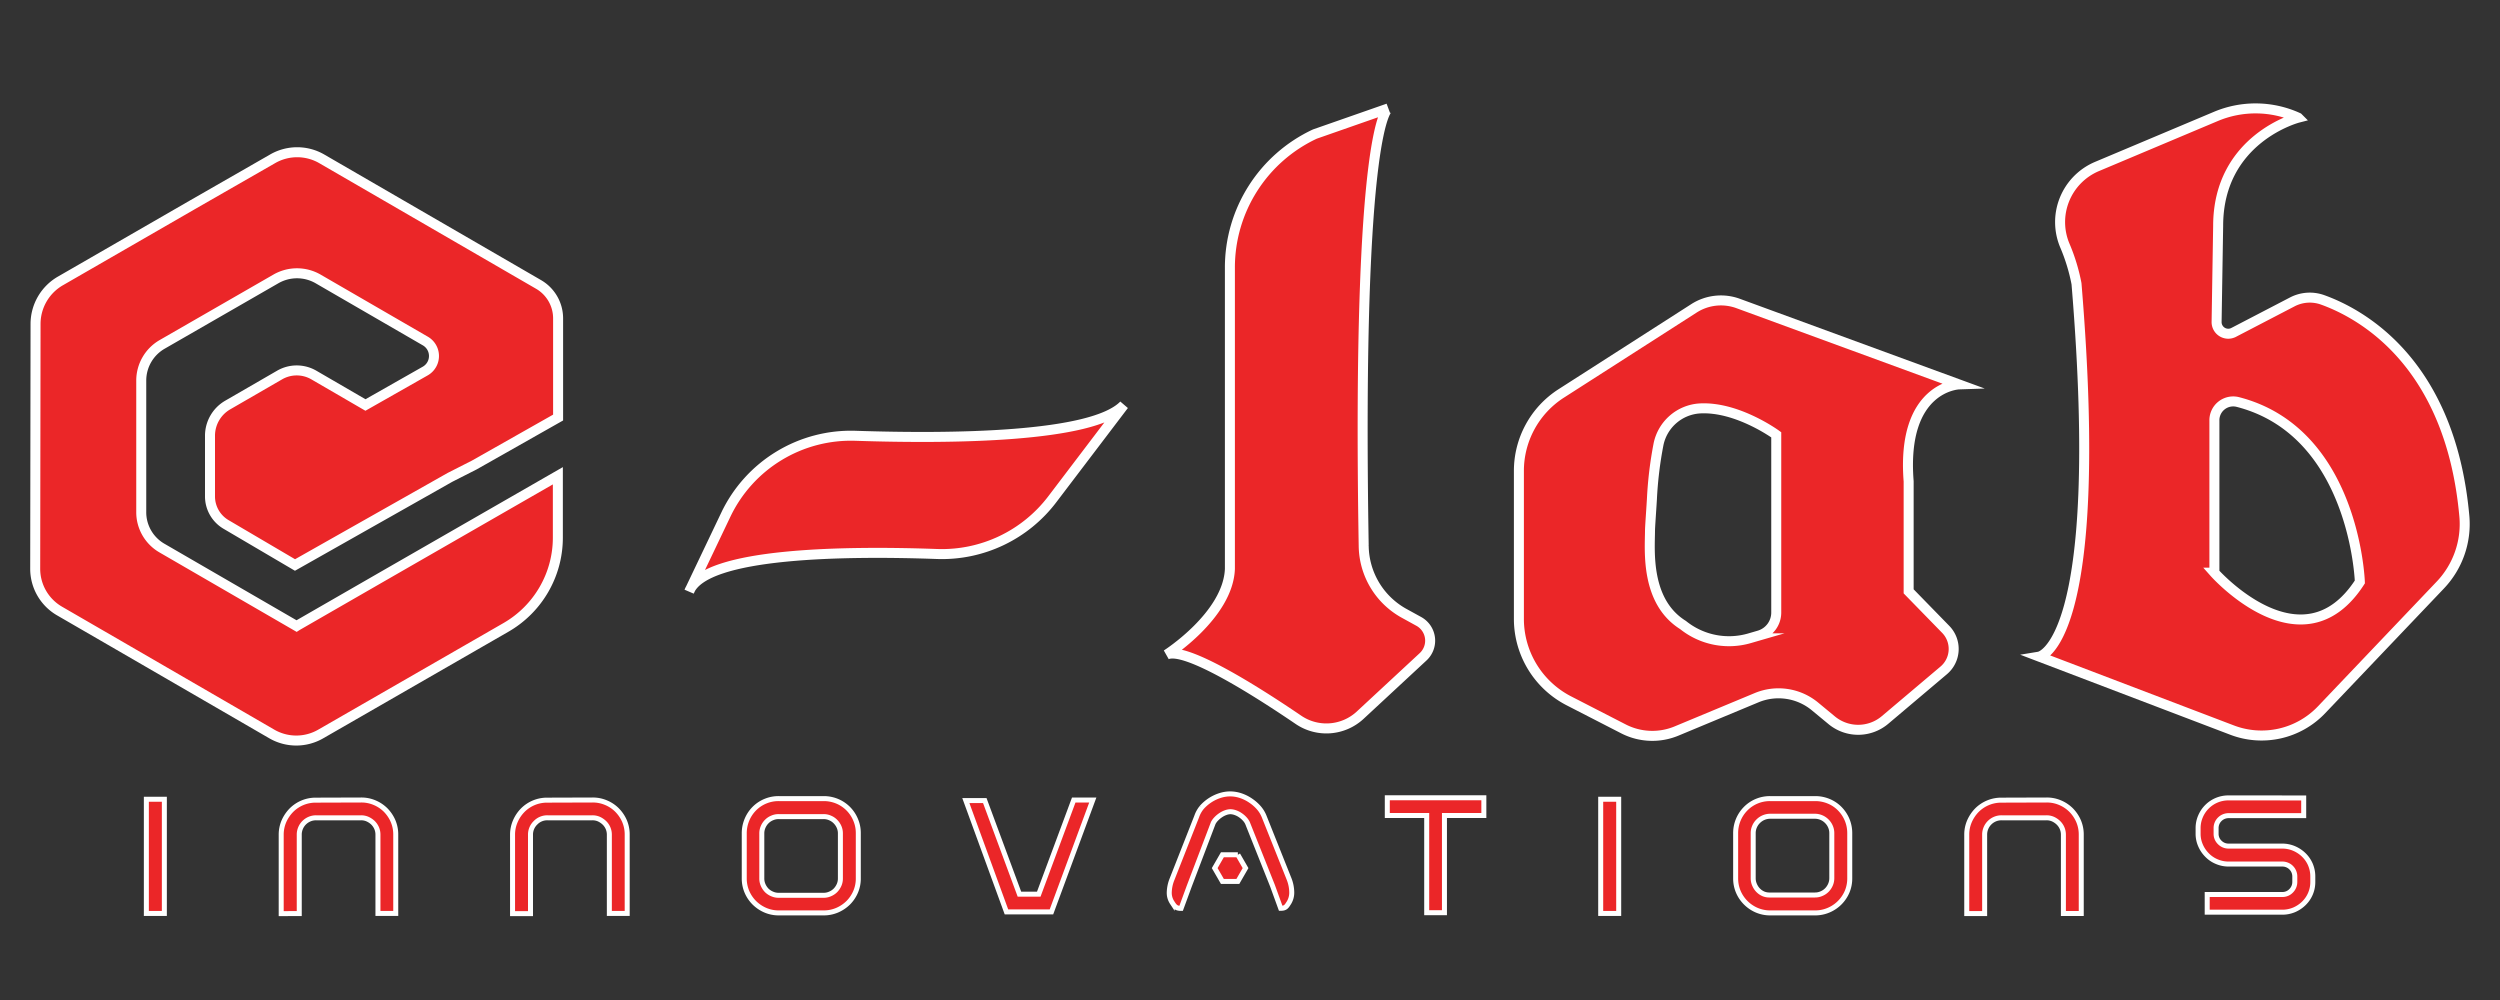 <svg id="Layer_1" data-name="Layer 1" xmlns="http://www.w3.org/2000/svg" viewBox="0 0 500 200"><rect x="0" y="0" width="500" height="200" fill="#333333" stroke="none"/><defs><style>.cls-1,.cls-2{fill:#eb2628;stroke:#fff;stroke-miterlimit:10;}.cls-2{stroke-width:2px;}</style></defs><title>elab website logo</title><path class="cls-2" d="M59.42 125.14 l -0.11 0.07 l 0 0 l -26.93 -15.6 a 8.27 8.27 0 0 1 -4.13 -7.18 l 0 -26.36 a 8.36 8.36 0 0 1 4.16 -7.18 l 22.76 -13.1 a 8.47 8.47 0 0 1 8.46 0 L 85.06 68.2 a 3.46 3.46 0 0 1 0 6 L 73.09 81 L 62.76 75 a 6.83 6.83 0 0 0 -6.83 0 L 45.55 81 A 7.1 7.1 0 0 0 42 87.12 V 99.28 a 6.5 6.5 0 0 0 3.26 5.64 l 13.74 8.08 l -0 -0 v -0 l 31 -17.53 L 94.86 93 l 16.76 -9.49 V 63.67 a 7.84 7.84 0 0 0 -3.92 -6.79 L 64.34 31.76 a 9.82 9.82 0 0 0 -9.81 0 L 38.42 41 L 12.11 56.17 a 9.93 9.93 0 0 0 -5 8.59 l -0.07 49 a 9.76 9.76 0 0 0 4.86 8.44 l 11.66 6.75 l 30.81 17.85 a 9.77 9.77 0 0 0 9.77 0 l 37.05 -21.32 a 20.71 20.71 0 0 0 10.38 -17.92 l 0 -12.41 L 75.94 115.63 Z" />
      <path class="cls-2" d="M210.5,99.8a27.71,27.71,0,0,1-23.11,11c-17.84-.64-46.49-.4-49.55,7.5l7.33-15.37a27.72,27.72,0,0,1,26-15.77c19.07.63,47.32.37,53.61-6.16Z" />
      <path class="cls-2" d="M233.3,130.94s12.31-7.83,12.68-17.15V53.52a29.46,29.46,0,0,1,17-26.71l14.67-5.13s-6.33,2.51-4.91,87.46a15.6,15.6,0,0,0,8,13.48l3,1.65a4.4,4.4,0,0,1,.87,7.1L272,143.07a9.94,9.94,0,0,1-12.32.89C251.2,138.19,236.91,129.14,233.3,130.94Z" />
      <path class="cls-2" d="M381.73,118.27v-22c-1.5-19,10.06-19.39,10.06-19.39L347.61,60.69a10,10,0,0,0-8.85,1l-26.52,17a18.4,18.4,0,0,0-8.46,15.48v29.63a18.42,18.42,0,0,0,10,16.37l10.9,5.6a12.62,12.62,0,0,0,10.64.43l16-6.66A11.43,11.43,0,0,1,363,141.29l3.35,2.77A8.31,8.31,0,0,0,377,144l11.74-9.92a5.61,5.61,0,0,0,.41-8.2Zm-29.92,8.83-1.92.56A14.67,14.67,0,0,1,336.6,125h0c-7.56-4.72-6.62-15-6.6-18.79,0-.8.2-3.35.38-6.32a77.34,77.34,0,0,1,1.33-11.07,9,9,0,0,1,8.19-7.13c7.53-.46,15.35,5.27,15.35,5.27v35.57A4.78,4.78,0,0,1,351.81,127.1Z" />
      <path class="cls-2" d="M458.46,60.38l-11.73,6.1a2.33,2.33,0,0,1-3.41-2.11l.31-19.19c0-17.53,16-21.64,16-21.64h0a20.45,20.45,0,0,0-16.49-.24l-23.75,10A12.07,12.07,0,0,0,413,49.18a37.33,37.33,0,0,1,2.3,7.56c6,72.34-7.46,74.58-7.46,74.58L446.37,146a16.55,16.55,0,0,0,17.9-4l23.8-25a17.7,17.7,0,0,0,4.8-13.76c-2.78-30.94-20.82-40.57-28.38-43.28A7.59,7.59,0,0,0,458.46,60.38Zm-15.58,54.16V84.06a3.76,3.76,0,0,1,4.64-3.67c23.46,6,24.45,36,24.45,36C460.41,134.3,442.88,114.54,442.88,114.54Z" />
      <path class="cls-1" id="i" d="M29.27,159.85h3.6v22.84h-3.6Z" />
      <path class="cls-1" id="n" d="M72.23,160a6.75,6.75,0,0,1,2.68.53A6.92,6.92,0,0,1,77.12,162a7.24,7.24,0,0,1,1.49,2.21,6.8,6.8,0,0,1,.54,2.69v15.79H75.59V166.93a3.28,3.28,0,0,0-.26-1.3,3.45,3.45,0,0,0-.73-1.07,3.88,3.88,0,0,0-1.08-.73,3.11,3.11,0,0,0-1.29-.27h-9a3.36,3.36,0,0,0-3.38,3.37v15.79H56.24V166.93a6.81,6.81,0,0,1,.55-2.69,7.45,7.45,0,0,1,1.5-2.21,6.83,6.83,0,0,1,4.92-2Z" />
      <path class="cls-1" id="n2" d="M118.51,160a6.71,6.71,0,0,1,2.68.53A6.81,6.81,0,0,1,123.4,162a7.27,7.27,0,0,1,1.5,2.21,6.8,6.8,0,0,1,.54,2.69v15.79h-3.57V166.93a3.29,3.29,0,0,0-1-2.37,4,4,0,0,0-1.07-.73,3.19,3.19,0,0,0-1.3-.27h-9a3.24,3.24,0,0,0-2.4,1,3.27,3.27,0,0,0-1,2.38v15.79h-3.59V166.93a6.65,6.65,0,0,1,.56-2.69,7.24,7.24,0,0,1,1.49-2.21,6.83,6.83,0,0,1,4.92-2Z" />
      <path class="cls-1" id="o" d="M164.76,159.72a7,7,0,0,1,2.67.53,6.84,6.84,0,0,1,3.7,3.72,6.71,6.71,0,0,1,.53,2.68v9a6.64,6.64,0,0,1-.53,2.7,7,7,0,0,1-1.48,2.2,7.16,7.16,0,0,1-2.22,1.49,6.78,6.78,0,0,1-2.67.54h-9a6.7,6.7,0,0,1-2.69-.54,7.12,7.12,0,0,1-2.21-1.49,7,7,0,0,1-1.48-2.2,6.81,6.81,0,0,1-.53-2.7v-9a7,7,0,0,1,2-4.91,6.79,6.79,0,0,1,2.21-1.49,6.87,6.87,0,0,1,2.69-.53ZM152.63,177a3.64,3.64,0,0,0,.72,1.08,3.43,3.43,0,0,0,1.08.71,3.17,3.17,0,0,0,1.29.27h9a3.11,3.11,0,0,0,1.29-.27,3.39,3.39,0,0,0,1.07-.71,3.67,3.67,0,0,0,.73-1.08,3.2,3.2,0,0,0,.27-1.31v-9a3.2,3.2,0,0,0-.27-1.31,3.5,3.5,0,0,0-.73-1.07,3.26,3.26,0,0,0-1.07-.72,3.11,3.11,0,0,0-1.29-.27h-9a3.17,3.17,0,0,0-1.29.27,3.3,3.3,0,0,0-1.08.72,3.47,3.47,0,0,0-.72,1.07,3.2,3.2,0,0,0-.27,1.31v9A3.2,3.2,0,0,0,152.63,177Z" />
      <path class="cls-1" id="v" d="M218.56,160l-8.27,22.38h-9l-8.12-22.26h3.79q6.78,18.28,6.93,18.71h3.86q.15-.44,7-18.83Z" />
      <path class="cls-1" id="a" d="m 240.33 161.51 a 8.22 8.22 0 0 1 3.6 -2.38 a 6.69 6.69 0 0 1 2.09 -0.35 a 6.78 6.78 0 0 1 2.12 0.35 a 8.15 8.15 0 0 1 2 1 a 8.24 8.24 0 0 1 1.63 1.43 a 6.11 6.11 0 0 1 1.08 1.79 l 5 12.53 a 7.56 7.56 0 0 1 0.5 2.63 a 3.87 3.87 0 0 1 -0.54 2 c -0.51 0.8 -0.69 1.15 -1.67 1.15 l -1.64 -4.51 l -5 -12.55 a 3.28 3.28 0 0 0 -0.56 -0.81 a 4.59 4.59 0 0 0 -0.84 -0.73 a 4.15 4.15 0 0 0 -1 -0.52 a 3.23 3.23 0 0 0 -1 -0.2 a 3 3 0 0 0 -1 0.2 a 4.39 4.39 0 0 0 -1 0.52 a 5.1 5.1 0 0 0 -0.86 0.73 a 3.46 3.46 0 0 0 -0.59 0.81 l -4.82 12.69 l -1.61 4.39 c -1 0 -1.28 -0.37 -1.79 -1.17 a 3.51 3.51 0 0 1 -0.58 -2 a 7.53 7.53 0 0 1 0.55 -2.65 l 4.93 -12.53 a 6 6 0 0 1 1 -1.82 m 7.24 9.44 l -3.09 0 l -1.54 2.67 l 1.54 2.67 l 3.09 0 l 1.54 -2.67 l -1.54 -2.67" />
      <path class="cls-1" id="t" d="M296.77,159.55v3.55h-7.88v19.44h-3.55V163.1h-7.88v-3.55Z" />
      <path class="cls-1" id="i2" d="M320.14,159.85h3.6v22.84h-3.6Z" />
      <path class="cls-1" id="o2" d="M363.06,159.72a7,7,0,0,1,2.67.53,6.63,6.63,0,0,1,2.22,1.49,6.92,6.92,0,0,1,2,4.91v9a6.81,6.81,0,0,1-.53,2.7,7,7,0,0,1-1.49,2.2,6.94,6.94,0,0,1-2.22,1.49,6.78,6.78,0,0,1-2.67.54h-9a6.73,6.73,0,0,1-2.69-.54,7,7,0,0,1-3.69-3.69,6.81,6.81,0,0,1-.53-2.7v-9a6.92,6.92,0,0,1,2-4.91,6.75,6.75,0,0,1,2.2-1.49,6.9,6.9,0,0,1,2.69-.53ZM350.93,177a3.49,3.49,0,0,0,.73,1.08,3.28,3.28,0,0,0,1.07.71A3.17,3.17,0,0,0,354,179h9a3.19,3.19,0,0,0,1.3-.27,3.35,3.35,0,0,0,1.06-.71,3.49,3.49,0,0,0,.73-1.08,3.2,3.2,0,0,0,.27-1.31v-9a3.2,3.2,0,0,0-.27-1.31,3.33,3.33,0,0,0-.73-1.07,3.35,3.35,0,0,0-2.36-1h-9a3.4,3.4,0,0,0-2.36,1,3.33,3.33,0,0,0-.73,1.07,3.2,3.2,0,0,0-.27,1.31v9A3.2,3.2,0,0,0,350.93,177Z" />
      <path class="cls-1" id="n3" d="M409.32,160a6.71,6.71,0,0,1,2.68.53,7,7,0,0,1,2.22,1.48,7.24,7.24,0,0,1,1.49,2.21,6.8,6.8,0,0,1,.54,2.69v15.79h-3.57V166.93a3.29,3.29,0,0,0-1-2.37,3.83,3.83,0,0,0-1.07-.73,3.15,3.15,0,0,0-1.3-.27h-9a3.36,3.36,0,0,0-3.38,3.37v15.79h-3.58V166.93a6.64,6.64,0,0,1,.55-2.69,7.42,7.42,0,0,1,1.49-2.21,6.87,6.87,0,0,1,4.92-2Z" />
      <path class="cls-1" id="s" d="M460.74,159.59v3.54h-15a2.49,2.49,0,0,0-1.79.73,2.44,2.44,0,0,0-.73,1.8v1.08a2.36,2.36,0,0,0,.73,1.75,2.45,2.45,0,0,0,1.79.73h10.7a5.92,5.92,0,0,1,2.38.48,6.34,6.34,0,0,1,1.95,1.3,5.92,5.92,0,0,1,1.32,1.93,6.06,6.06,0,0,1,.47,2.36v1.08a5.92,5.92,0,0,1-1.79,4.3,6.34,6.34,0,0,1-1.95,1.3,6.09,6.09,0,0,1-2.38.47h-15V178.9h15a2.39,2.39,0,0,0,1.8-.75,2.48,2.48,0,0,0,.72-1.78v-1.08a2.48,2.48,0,0,0-2.52-2.48h-10.7a5.92,5.92,0,0,1-2.38-.48A5.77,5.77,0,0,1,441.4,171a6.19,6.19,0,0,1-1.3-1.93,5.76,5.76,0,0,1-.48-2.34v-1.08a5.91,5.91,0,0,1,.48-2.37,6.08,6.08,0,0,1,3.23-3.23,6.09,6.09,0,0,1,2.38-.47Z" />
    </svg>